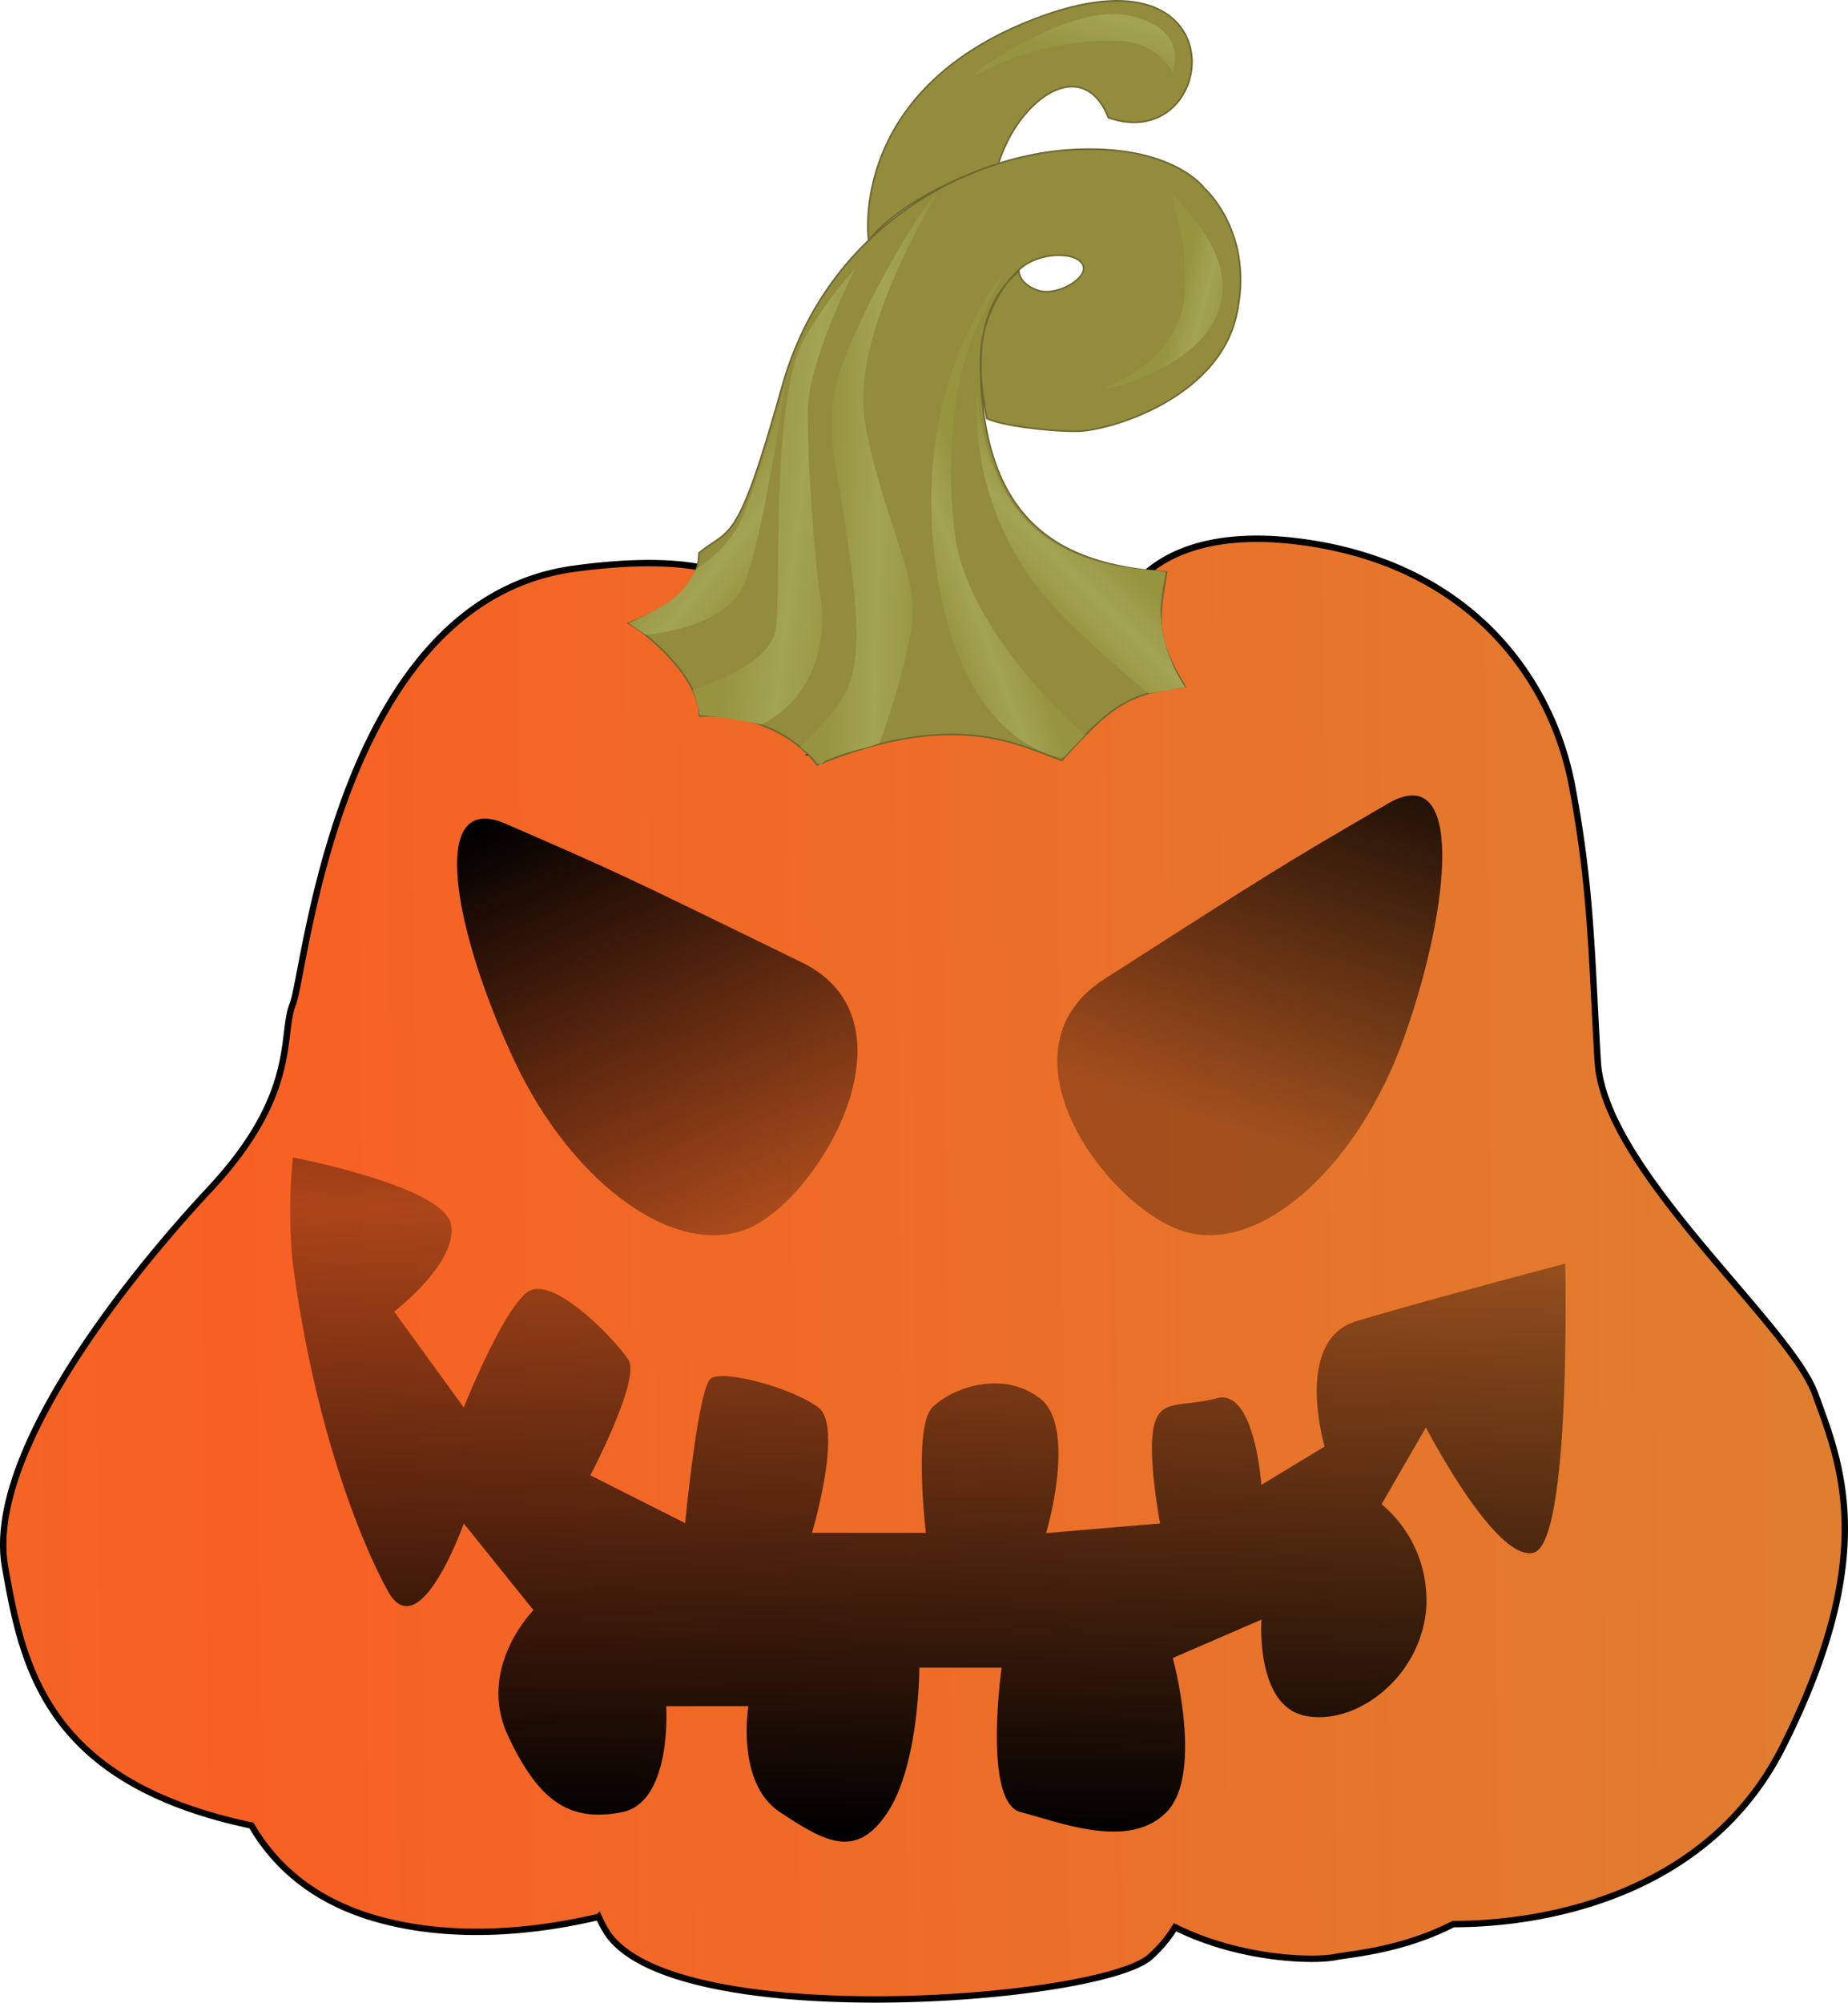 <svg xmlns="http://www.w3.org/2000/svg" xmlns:xlink="http://www.w3.org/1999/xlink" viewBox="0 0 288.92 313.02"><defs><style>.cls-1{stroke:#000;fill:url(#linear-gradient);}.cls-1,.cls-2{stroke-miterlimit:10;}.cls-2{fill:#928c3c;stroke:#6d6731;stroke-width:0.25px;}.cls-3{fill:url(#linear-gradient-2);}.cls-4{fill:url(#linear-gradient-3);}.cls-5{fill:url(#linear-gradient-4);}.cls-6{fill:url(#linear-gradient-5);}.cls-7{fill:url(#linear-gradient-6);}.cls-8{fill:url(#linear-gradient-7);}.cls-9{fill:url(#linear-gradient-8);}.cls-10{fill:url(#linear-gradient-9);}.cls-11{fill:url(#linear-gradient-10);}.cls-12{fill:url(#linear-gradient-11);}</style><linearGradient id="linear-gradient" x1="321.4" y1="196.7" x2="-249.58" y2="202.85" gradientUnits="userSpaceOnUse"><stop offset="0" stop-color="#dc8231"/><stop offset="0.5" stop-color="#f86023"/><stop offset="1" stop-color="#dc8231"/></linearGradient><linearGradient id="linear-gradient-2" x1="130.13" y1="74.65" x2="144.74" y2="74.98" gradientUnits="userSpaceOnUse"><stop offset="0" stop-color="#979440"/><stop offset="0.5" stop-color="#a3a554"/><stop offset="1" stop-color="#979440"/></linearGradient><linearGradient id="linear-gradient-3" x1="116.8" y1="76.43" x2="133.6" y2="78.41" xlink:href="#linear-gradient-2"/><linearGradient id="linear-gradient-4" x1="143.7" y1="87.41" x2="153.71" y2="83.61" xlink:href="#linear-gradient-2"/><linearGradient id="linear-gradient-5" x1="160.65" y1="92.52" x2="170.52" y2="82.66" xlink:href="#linear-gradient-2"/><linearGradient id="linear-gradient-6" x1="111.06" y1="79.06" x2="121.63" y2="87.47" xlink:href="#linear-gradient-2"/><linearGradient id="linear-gradient-7" x1="184.2" y1="47.11" x2="191.91" y2="49.11" xlink:href="#linear-gradient-2"/><linearGradient id="linear-gradient-8" x1="171.96" y1="-4.73" x2="168.67" y2="8.29" xlink:href="#linear-gradient-2"/><linearGradient id="linear-gradient-9" x1="297.29" y1="329.03" x2="296.72" y2="402.41" gradientTransform="translate(-322.17 -44.77) rotate(-25.67)" gradientUnits="userSpaceOnUse"><stop offset="0"/><stop offset="1" stop-opacity="0.3"/></linearGradient><linearGradient id="linear-gradient-10" x1="-3917.88" y1="325.28" x2="-3918.45" y2="398.89" gradientTransform="matrix(-0.95, -0.32, -0.32, 0.95, -3395.71, -1454.15)" xlink:href="#linear-gradient-9"/><linearGradient id="linear-gradient-11" x1="143.92" y1="286.82" x2="146.16" y2="113.38" gradientUnits="userSpaceOnUse"><stop offset="0"/><stop offset="0.56" stop-opacity="0.3"/><stop offset="0.98"/></linearGradient></defs><title>page2pumpkincarved</title><g id="Layer_2" data-name="Layer 2"><g id="pics"><g id="Layer_1-2" data-name="Layer 1"><path class="cls-1" d="M283.79,217.89c-4-11-33-35-34-52s-1-27-4-43-15-34-41-38-30,11-30,11l4.88,10.6c-5.53,1.87-10.17,6.12-13.67,10.35-6.28-2.66-13-4.05-16.21-3.95-10.5.35-17.31,2.05-22.05,4.67a21.85,21.85,0,0,0-11.39-7.15l3.44-8.52s7-18-30-13-42,63-44,68,1,14-13,29-35,42-32,59c2.75,15.58,6.36,33.68,38.52,40.44,3.95,6.79,10.27,11.93,19.48,14.56,12.73,3.64,26.18,1.76,34.81-.28a19.5,19.5,0,0,0,1.19,2.28c10,16,77,11,85,4a20.83,20.83,0,0,0,3.92-4.66c10.21,5.09,21.71,5.33,25.08,4.66,2.5-.5,10.28-1,18.42-5.15,14.59,0,40-4.63,51.58-27.85C293.79,242.89,287.79,228.89,283.79,217.89Z"/><path class="cls-2" d="M159.29,42.39s0,2,3,3,8-2,7-4-6-2-9,0-7,8-7,15c0,25,12.2,31.94,29.1,33-1.1,7-2.09,9.81,2.9,17.92-9,1.11-11.6,3-19.3,11.55-6.7-2.44-16.79-8.13-38.25.71,0,0-5.3-8.16-18.38-7.66-.08-6.5-9.08-13.5-11.08-14.5,5-2,11-5,11-11,5-4,6-1,13-26s29-36,45-37,21,6,21,6,8,7,5,20-20,18-25,18-12-1-14-2C152.29,55.39,153.29,47.39,159.29,42.39Z"/><path class="cls-2" d="M135.8,37.56s-3.51-24.17,27.49-35.17,27,22,10,16c-4-10-14-3-17.18,7.15C156.11,25.54,142.31,29.74,135.8,37.56Z"/><path class="cls-3" d="M125.12,116.77c7.17-7.38,10.17-9.38,8.17-26.38s-4-20-3-28,11.07-25.88,15.5-31.5-13.5,19.5-10.5,35.5,9,24,7,33a115.24,115.24,0,0,1-4.79,16.79c-3.21,1.21-7.32,1.53-9.26,3.37A22.92,22.92,0,0,0,125.12,116.77Z"/><path class="cls-4" d="M108.28,107.78s12-3.38,13-9.39c.93-5.83-.87-36.06,4.5-45.5a61.23,61.23,0,0,1,8-11s-7.5,14.5-7.5,22.5,1,23,2,29-.58,15.68-9.29,19.84a86.72,86.72,0,0,0-9.63-1.46A18.5,18.5,0,0,0,108.28,107.78Z"/><path class="cls-5" d="M169.65,114.88s-18.36-15.49-20.36-31.49,1.35-28.37,3.5-32.5,4-8,4-8-14.5,16.5-10.5,45.5,20,30,20,30Z"/><path class="cls-6" d="M152.79,60.89a45.66,45.66,0,0,0,13.5,35.5,165.9,165.9,0,0,0,13.31,12l5.69-1s-6-8-3-18C175.29,88.39,154.92,89.23,152.79,60.89Z"/><path class="cls-7" d="M100.91,99.21s12.38-.82,15.38-7.82,6.5-31.5,6.5-31.5-5.5,19.5-7.5,22.5a18.83,18.83,0,0,1-6.37,6.47c-1.63,2.53-1.63,4.53-10.63,8.53Z"/><path class="cls-8" d="M185.29,44.39c0,9.06-7,14-12,16s34-6,10-30C185.29,40.39,185.29,37.39,185.29,44.39Z"/><path class="cls-9" d="M153.29,11.39c-5.22,2.61,13-11,23-9s7,9,7,9-2-5-9-5A43,43,0,0,0,153.29,11.39Z"/><path class="cls-10" d="M125.35,150.42c18.45,9,3.55,35.72-7.7,41.27s-28-6.13-37.32-26.08-13.57-42.2-1.26-36.85C96.72,136.44,96.72,136.44,125.35,150.42Z"/><path class="cls-11" d="M172.7,153c-17.62,11.29.22,35.46,12.13,39.39s27.48-9.74,34.8-30.53,9.18-43.15-2.64-36.26C200,135.51,200,135.51,172.7,153Z"/><path class="cls-12" d="M45.78,197.45c3.16,24,9.9,42.17,14.85,51.21s11.88-10.54,11.88-10.54L83.4,251.67s-8.91,9-4,19.58,9.9,13.55,17.82,12,6.93-16.57,6.93-16.57H117s-2,12,4.95,16.57,11.88,7.53,16.83,0,4.95-22.59,4.95-22.59h12.87s-3,21.09,3,22.59,16.83,6,22.76,0,1-24.1,1-24.1l13.86-6s-1,13.55,6.93,15.06,17.82-6,18.81-16.57A19.54,19.54,0,0,0,216,235.11l6.93-12s10.89,21.09,16.83,19.58,4.95-45.18,4.95-45.18-22.76,6-32.66,9-4.95,19.58-4.95,19.58l-9.9,6s-1-15.06-6.93-13.55-8.91,0-9.9,4.52,1,15.06,1,15.06l-17.82,1.51s4.95-16.57-1-21.09S148.72,217,145.75,220s-1,19.58-1,19.58H126.95s4.95-16.57,1-19.58-14.85-6-16.83-4.52-4,22.59-4,22.59L92.3,230.59s7.92-15.06,5.94-18.07S86.37,199,82.41,202,72.51,220,72.51,220L61.62,205s9.9-7.53,8.91-13.55-24.74-10.54-24.74-10.54A81.92,81.92,0,0,0,45.78,197.45Z"/></g></g></g></svg>